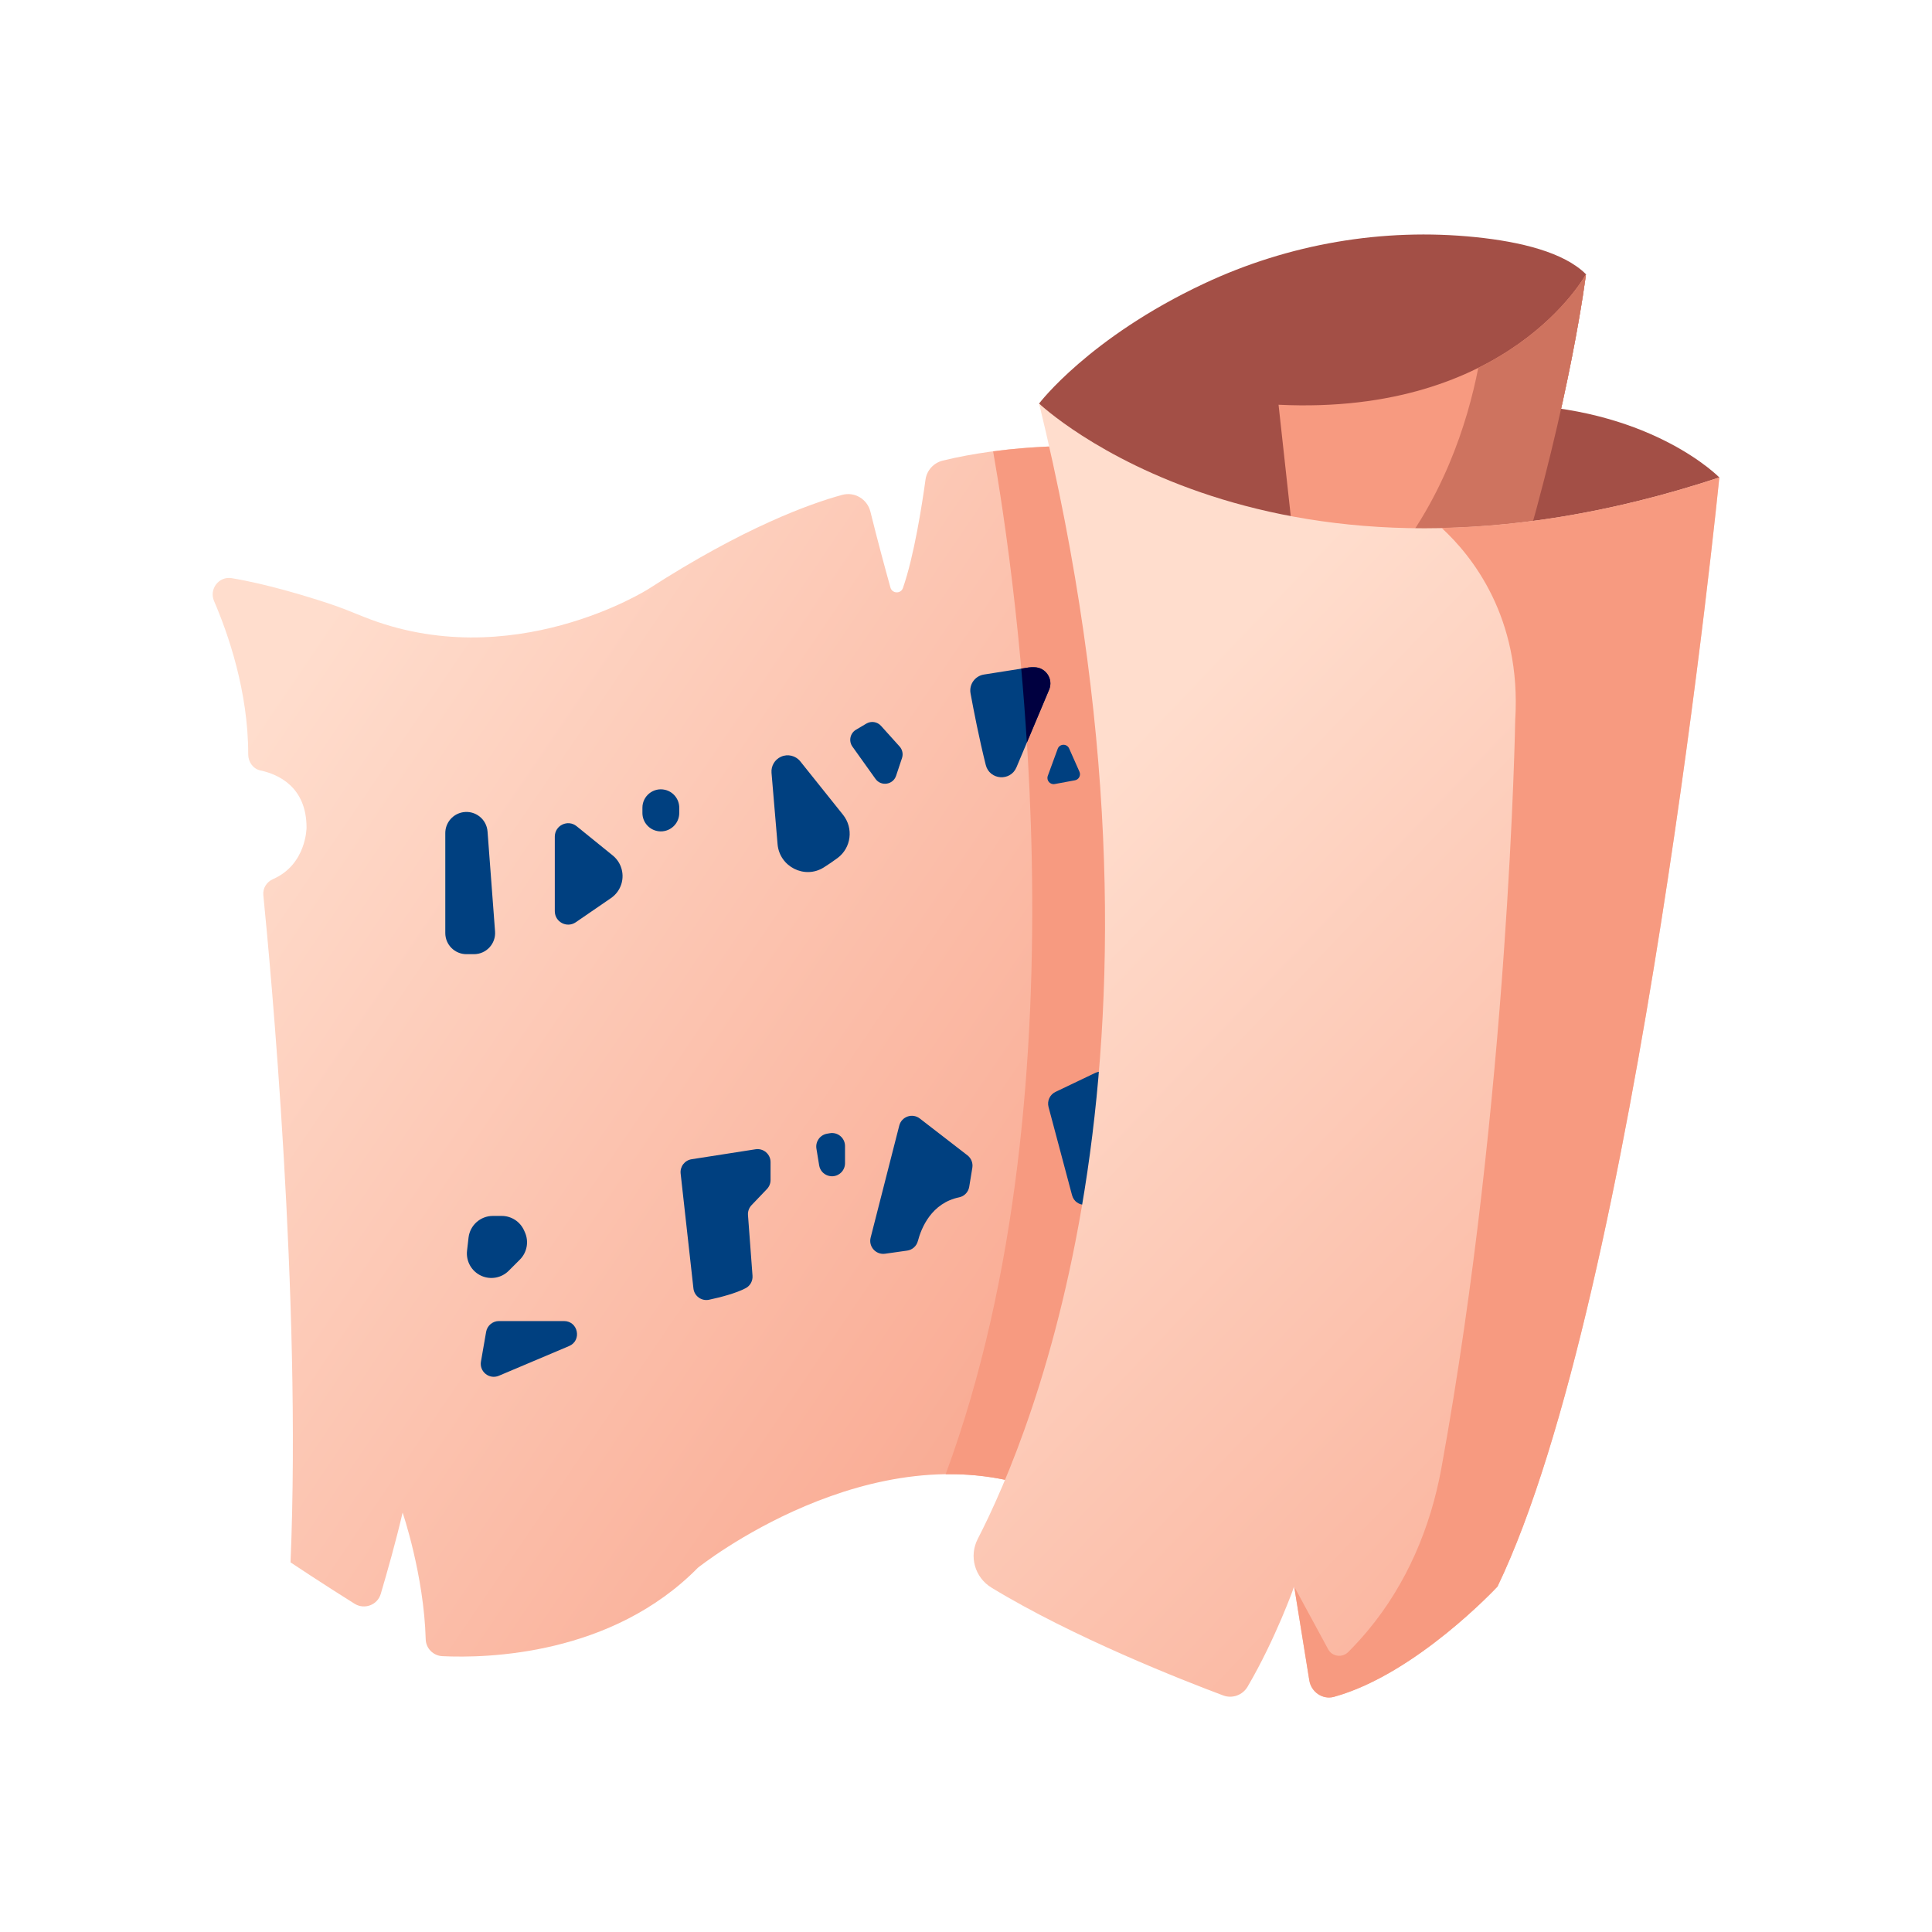 <!DOCTYPE svg PUBLIC "-//W3C//DTD SVG 1.1//EN" "http://www.w3.org/Graphics/SVG/1.1/DTD/svg11.dtd">
<!-- Uploaded to: SVG Repo, www.svgrepo.com, Transformed by: SVG Repo Mixer Tools -->
<svg width="800px" height="800px" viewBox="0 0 512 512" enable-background="new 0 0 512 512" id="Spell_x5F_Scroll" version="1.1" xml:space="preserve" xmlns="http://www.w3.org/2000/svg" xmlns:xlink="http://www.w3.org/1999/xlink" fill="#000000">
<g id="SVGRepo_bgCarrier" stroke-width="0"/>
<g id="SVGRepo_tracerCarrier" stroke-linecap="round" stroke-linejoin="round"/>
<g id="SVGRepo_iconCarrier">
<linearGradient gradientUnits="userSpaceOnUse" id="SVGID_1_" x1="65.335" x2="367.386" y1="188.097" y2="393.308">
<stop offset="0.01" style="stop-color:#FFDDCD"/>
<stop offset="1" style="stop-color:#F79A80"/>
</linearGradient>
<path d="M56.727,159.284c3.669,8.513,9.077,23.904,9.053,40.645c-0.003,2.011,1.292,3.834,3.258,4.256 c4.574,0.979,12.198,4.247,12.198,15.139c0,0,0,9.762-8.884,13.65c-1.684,0.736-2.75,2.422-2.567,4.25 c1.805,18.046,10.158,106.854,7.208,176.821c0,0,8.652,5.768,16.974,10.964c2.614,1.632,6.063,0.344,6.936-2.611 c1.631-5.515,4.064-14.063,5.793-21.555c0,0,5.652,16.554,6.122,33.596c0.067,2.421,2.012,4.35,4.432,4.465 c11.832,0.563,44.852-0.203,67.712-23.444c0,0,45.973-36.775,90.408-20.745c0,0,57.906-106.02,8.031-276.491 c0,0-16.832-0.229-33.528,3.832c-2.428,0.591-4.262,2.57-4.603,5.045c-0.921,6.686-3.036,20.308-5.986,28.737 c-0.559,1.599-2.856,1.497-3.31-0.134c-1.31-4.705-3.392-12.349-5.303-20.092c-0.825-3.34-4.181-5.364-7.5-4.457 c-8.589,2.348-26.073,8.633-51.411,24.99c0,0-36.283,23.009-75.414,7.301c-2.973-1.193-5.908-2.412-8.949-3.419 c-6.126-2.027-16.693-5.262-26.005-6.807C57.998,152.656,55.364,156.125,56.727,159.284z" fill="url(#SVGID_1_)"/>
<path d="M275.369,394.714c0,0,57.906-106.02,8.031-276.491c0,0-8.926-0.113-20.213,1.386 c5.65,32.104,25.88,167.167-12.577,271.068C258.711,390.569,267.066,391.718,275.369,394.714z" fill="#F79A80"/>
<path d="M122.715,215.244L122.715,215.244c-2.714,0.44-4.709,2.784-4.709,5.534v26.482 c0,3.097,2.51,5.606,5.606,5.606h1.991c3.262,0,5.835-2.773,5.59-6.026l-1.991-26.482 C128.956,217.082,125.958,214.719,122.715,215.244z" fill="#004080"/>
<path d="M147.029,221.712v19.769c0,2.857,3.204,4.544,5.559,2.927l9.335-6.409c2.674-1.836,3.752-5.258,2.613-8.294 l0,0c-0.441-1.177-1.188-2.214-2.165-3.005l-9.558-7.745C150.493,217.073,147.029,218.725,147.029,221.712z" fill="#004080"/>
<path d="M170.247,214.061v1.385c0,2.474,1.85,4.556,4.306,4.848l0,0c2.904,0.346,5.458-1.923,5.458-4.848v-1.385 c0-2.261-1.553-4.227-3.752-4.749l0,0C173.191,208.582,170.247,210.907,170.247,214.061z" fill="#004080"/>
<path d="M206.976,200.54L206.976,200.54c-1.661,0.747-2.668,2.461-2.515,4.274l1.601,18.892 c0.508,5.995,7.2,9.377,12.28,6.154c1.259-0.799,2.495-1.635,3.631-2.482c3.637-2.714,4.265-7.916,1.43-11.46l-11.317-14.146 C210.864,200.243,208.761,199.736,206.976,200.54z" fill="#004080"/>
<path d="M225.903,197.861l6.105,8.546c1.474,2.063,4.665,1.583,5.467-0.822l1.566-4.696 c0.353-1.06,0.109-2.227-0.637-3.057l-4.928-5.475c-0.989-1.099-2.615-1.348-3.887-0.594l-2.743,1.626 C225.283,194.315,224.847,196.382,225.903,197.861z" fill="#004080"/>
<path d="M272.655,176.88l-11.89,1.877c-2.386,0.377-3.996,2.621-3.562,4.997c0.825,4.511,2.267,11.906,4.032,18.969 c1.004,4.01,6.533,4.436,8.137,0.626l8.651-20.558c1.192-2.832-0.888-5.964-3.961-5.964h-0.737 C273.102,176.827,272.877,176.845,272.655,176.88z" fill="#004080"/>
<path d="M124.167,327.984l-0.396,3.459c-0.322,2.811,1.212,5.506,3.794,6.663l0,0 c2.458,1.102,5.34,0.571,7.245-1.334l2.961-2.961c1.904-1.904,2.435-4.787,1.333-7.245l-0.224-0.498 c-1.046-2.334-3.366-3.836-5.923-3.836h-2.341C127.317,322.232,124.543,324.707,124.167,327.984z" fill="#004080"/>
<path d="M127.459,360.823l1.369-7.87c0.288-1.652,1.722-2.859,3.4-2.859h17.234c3.761,0,4.809,5.163,1.344,6.629 l-18.603,7.869C129.687,365.656,126.991,363.515,127.459,360.823z" fill="#004080"/>
<path d="M180.376,311.003l3.39,30.448c0.226,2.033,2.152,3.423,4.153,2.993c3.006-0.646,7.14-1.706,9.716-3.076 c1.203-0.64,1.888-1.94,1.787-3.299l-1.197-16.049c-0.073-0.974,0.271-1.933,0.945-2.64l4.081-4.275 c0.613-0.642,0.955-1.495,0.955-2.383v-4.745c0-2.117-1.89-3.735-3.982-3.409l-16.948,2.644 C181.449,307.496,180.171,309.167,180.376,311.003z" fill="#004080"/>
<path d="M216.361,304.4l0.723,4.427c0.446,2.735,3.772,3.854,5.782,1.945l0,0c0.686-0.651,1.074-1.556,1.074-2.502 v-4.555c0-2.148-1.942-3.775-4.057-3.397l-0.723,0.129C217.304,300.779,216.057,302.539,216.361,304.4z" fill="#004080"/>
<path d="M238.313,298.295l-7.583,29.685c-0.608,2.379,1.394,4.614,3.826,4.271l5.842-0.826 c1.38-0.194,2.495-1.188,2.849-2.536c0.919-3.493,3.604-10.075,10.961-11.591c1.372-0.283,2.421-1.406,2.646-2.789l0.827-5.048 c0.204-1.25-0.293-2.513-1.296-3.287l-12.62-9.754C241.802,294.901,238.927,295.891,238.313,298.295z" fill="#004080"/>
<path d="M290.221,284.347l-10.5,5.016c-1.499,0.716-2.275,2.397-1.848,4.002l6.226,23.361 c0.925,3.472,5.88,3.41,6.693-0.089c2.087-8.973,4.392-20.804,4.378-29.232C295.165,284.884,292.495,283.26,290.221,284.347z" fill="#004080"/>
<path d="M280.299,198.448l-2.621,7.16c-0.436,1.189,0.588,2.4,1.833,2.171l5.358-0.992 c1.039-0.192,1.626-1.305,1.197-2.271l-2.736-6.169C282.733,197.003,280.805,197.067,280.299,198.448z" fill="#004080"/>
<path d="M275.369,106.938c0,0,13.207-17.457,43.699-31.779c22.404-10.522,47.383-14.84,72.006-12.31 c11.794,1.212,23.377,3.977,29.225,9.825c0,0-3.987,32.563-17.943,79.082C402.355,151.756,305.883,161.137,275.369,106.938z" fill="#A34F46"/>
<path d="M338.829,107.26l4.513,41.156c30.76,6.067,59.014,3.339,59.014,3.339 c13.956-46.519,17.943-79.081,17.943-79.081S400.032,110.223,338.829,107.26z" fill="#F79A80"/>
<path d="M455.64,126.531c0,0-17.12-17.622-53.018-19.271l-8.394,45.116 C394.229,152.376,443.186,151.305,455.64,126.531z" fill="#A34F46"/>
<path d="M391.76,97.485c-2.861,14.526-9.439,35.787-25.377,54.075c20.498,1.678,35.973,0.194,35.973,0.194 c13.956-46.519,17.943-79.081,17.943-79.081S412.441,87.215,391.76,97.485z" fill="#CE735F"/>
<linearGradient gradientUnits="userSpaceOnUse" id="SVGID_2_" x1="286.225" x2="562.913" y1="204.067" y2="468.458">
<stop offset="0.01" style="stop-color:#FFDDCD"/>
<stop offset="1" style="stop-color:#F79A80"/>
</linearGradient>
<path d="M275.369,106.938c0,0,61.723,58.783,180.271,19.594c0,0-21.554,216.52-58.784,293.918 c0,0-21.566,23.226-43.328,29.226c-3.007,0.829-6.047-1.267-6.544-4.346l-4.013-24.88c0,0-4.845,13.729-12.336,26.521 c-1.318,2.251-4.04,3.252-6.483,2.337c-10.654-3.988-39.778-15.392-61.392-28.563c-4.424-2.695-6.023-8.305-3.65-12.908 C273.513,379.903,316.763,276.647,275.369,106.938z" fill="url(#SVGID_2_)"/>
<path d="M382.049,139.908c7.991,7.34,21.196,23.707,19.499,50.862c0,0-1.614,99.778-19.575,198.355 c-2.859,15.694-9.221,30.677-19.434,42.932c-1.609,1.931-3.349,3.854-5.227,5.734c-1.593,1.596-4.26,1.264-5.334-0.719 l-9.008-16.624l4.013,24.879c0.497,3.079,3.537,5.175,6.544,4.347c21.762-6,43.328-29.226,43.328-29.226 c37.23-77.397,58.784-293.918,58.784-293.918C427.98,135.675,403.458,139.44,382.049,139.908z" fill="#F79A80"/>
<path d="M274.063,176.827h-0.737c-0.225,0-0.449,0.018-0.671,0.053l-2.014,0.317 c0.556,6.218,1.058,12.776,1.488,19.6l5.895-14.006C279.217,179.959,277.137,176.827,274.063,176.827z" fill="#000040"/>
</g>
</svg>